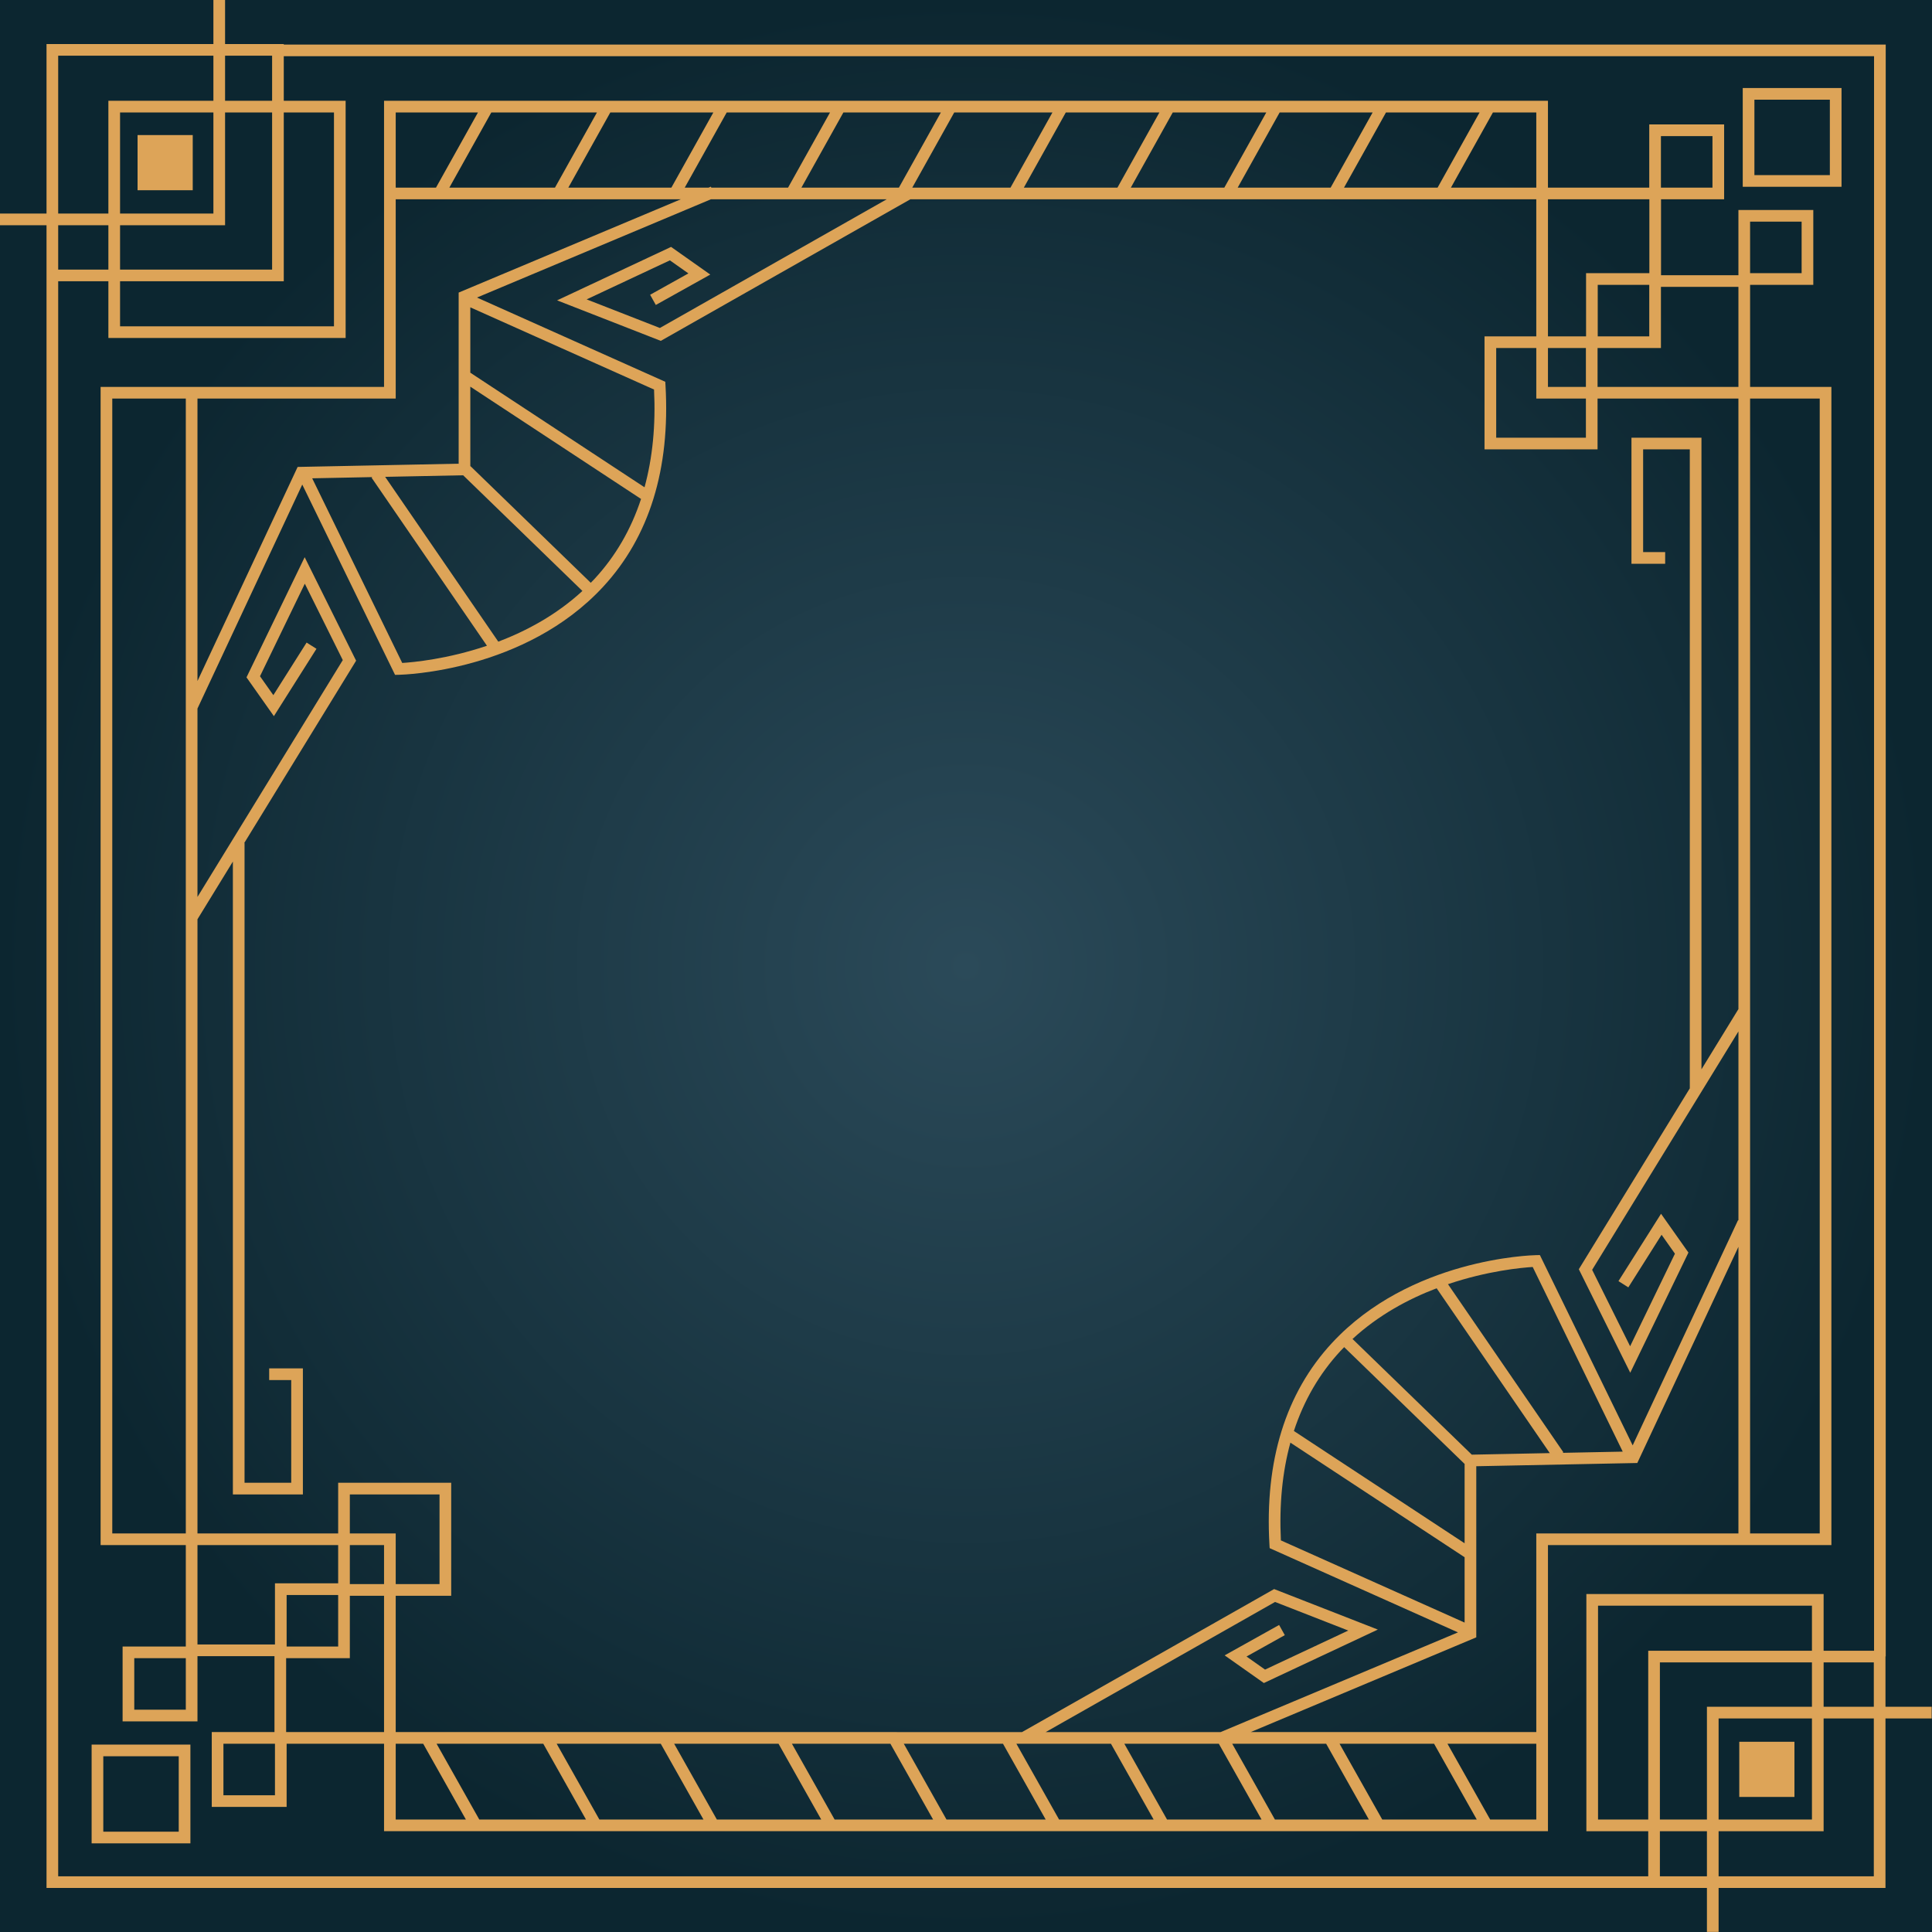 <?xml version="1.0" encoding="utf-8"?>
<!-- Generator: Adobe Illustrator 27.5.0, SVG Export Plug-In . SVG Version: 6.00 Build 0)  -->
<svg version="1.1" xmlns="http://www.w3.org/2000/svg" xmlns:xlink="http://www.w3.org/1999/xlink" x="0px" y="0px"
	 viewBox="0 0 500 500" style="enable-background:new 0 0 500 500;" xml:space="preserve">
<g id="BACKGROUND">
	<radialGradient id="SVGID_1_" cx="250" cy="250" r="250" gradientUnits="userSpaceOnUse">
		<stop  offset="0" style="stop-color:#2B4A59"/>
		<stop  offset="1" style="stop-color:#0C2630"/>
	</radialGradient>
	<rect style="fill:url(#SVGID_1_);" width="500" height="500"/>
</g>
<g id="OBJECTS">
	<g>
		<rect x="35.6" y="34.955" style="fill:#DDA458;" width="14.281" height="14.278"/>
		<rect x="450.121" y="450.768" style="fill:#DDA458;" width="14.281" height="14.278"/>
		<path style="fill:#DDA458;" d="M487.962,441.711v-13.049h0.061V11.528H73.441V11.4H58.248V-0.026h-3.02V11.4H12.039v43.871h-12.12
			v3.019h12.12V488.6h429.714v11.374h3.02V488.6h43.188V444.73h11.958v-3.019H487.962z M73.441,29.105h12.991v55.349H31.07V72.787
			h42.371V29.105z M58.248,14.419h12.173v11.667H58.248V14.419z M58.248,58.29V29.105h12.173v40.663H31.07V58.29H58.248z
			 M31.07,55.271V29.105h24.158v26.165H31.07z M15.059,14.419h40.169v11.667H28.05v29.184H15.059V14.419z M15.059,58.29H28.05
			v11.479H15.059V58.29z M426.56,470.895h-12.991v-55.349h55.362v11.667H426.56V470.895z M441.753,485.581H429.58v-11.667h12.173
			V485.581z M441.753,441.711v29.184H429.58v-40.663h39.351v11.479H441.753z M468.931,444.73v26.165h-24.158V444.73H468.931z
			 M484.942,485.581h-40.169v-11.667h27.178V444.73h12.991V485.581z M484.942,441.711h-12.991v-11.479h12.991V441.711z
			 M485.003,427.213h-13.052v-14.686H410.55v61.388h16.011v11.667H15.059V72.787H28.05v14.686h61.401V26.086H73.441V14.547h411.562
			V427.213z"/>
		<path style="fill:#DDA458;" d="M473.964,270.476v-40.952V100.129h-21.042V73.718h16.357V54.346h-19.377v16.881h-20.03V51.578
			h16.332V32.206h-19.377v16.353h-26.217V26.086H275.165h-50.329H99.391v74.043H26.037v129.395v40.952v129.395h22.049v26.248H31.729
			v19.372h19.377V428.61h19.927v19.648h-16.23v19.372H74.18v-16.353h25.211v22.636h125.445h50.329h125.446v-74.043h73.353V270.476z
			 M452.922,57.365h13.337v13.334h-13.337V57.365z M449.902,74.246v25.883h-36.454V90.071h16.399V74.246H449.902z M449.902,261.216
			l-0.028-0.017l-9.537,15.544V113.28H422.22V145.9h8.724v-3.019h-5.704v-26.582h12.079v165.365l-28.723,46.813l13.312,26.786
			l15.056-31.099l-7.088-10.04l-11.019,17.429l2.552,1.614l8.605-13.612l3.457,4.896l-11.598,23.956l-9.828-19.777l37.859-61.704
			v48.911l-0.108-0.051l-27.263,58.275l-24.015-49.253l-0.964,0.02c-1.324,0.028-32.65,0.91-52.872,22.766
			c-11.967,12.934-17.402,30.479-16.153,52.146l0.052,0.917l48.737,21.804l-61.427,25.799h-45.267l59.358-33.676l18.95,7.401
			l-21.542,10.103l-4.792-3.383l9.908-5.529l-1.473-2.636l-14.095,7.866l10.145,7.16l29.498-13.835l-26.839-10.483l-65.237,37.011
			H102.411v-35.273h14.36v-29.247H87.517v13.114H51.106v-158.95l9.163-14.934v163.789h18.118v-32.62h-8.724v3.019h5.704v26.582
			H63.288V218.193h-0.09l28.963-47.206L78.85,144.201L63.794,175.3l7.088,10.039l11.02-17.43l-2.553-1.613l-8.606,13.611
			l-3.456-4.895l11.598-23.955l9.828,19.776l-37.608,61.295v-48.754l27.121-57.971l24.014,49.252l0.965-0.02
			c1.324-0.027,32.649-0.909,52.872-22.765c11.967-12.934,17.402-30.478,16.154-52.147l-0.053-0.916l-48.738-21.804l60.54-25.426
			h45.497l-58.702,33.303l-18.95-7.402l21.542-10.102l4.793,3.382l-9.907,5.529l1.472,2.636l14.096-7.866l-10.146-7.16
			l-29.499,13.834l26.84,10.484l64.581-36.639h161.993v35.474h-13.396v29.247h29.254v-13.151h36.454V261.216z M379.039,419.924
			l-47.546-21.272c-0.453-9.255,0.381-17.695,2.46-25.297l45.086,29.656V419.924z M347.87,348.638l31.128,30.188l0.041-0.043v20.613
			l-44.182-29.06c2.582-7.878,6.586-14.792,12.023-20.673C347.205,349.312,347.539,348.978,347.87,348.638z M380.9,376.465
			l-30.87-29.938c6.733-6.208,14.492-10.353,21.77-13.123l29.28,42.656L380.9,376.465z M374.735,332.345
			c10.263-3.472,19.089-4.277,21.927-4.452l23.299,47.787l-15.582,0.313l0.216-0.148L374.735,332.345z M371.136,451.278
			l11.052,19.617h-24.463l-11.053-19.617H371.136z M343.207,451.278l11.053,19.617h-24.311l-11.053-19.617H343.207z M315.43,451.278
			l11.053,19.617h-24.455l-11.053-19.617H315.43z M259.573,451.278l11.052,19.617h-25.673L233.9,451.278H259.573z M140.6,451.278
			l11.053,19.617H124.04l-11.053-19.617H140.6z M144.067,451.278h26.937l11.053,19.617H155.12L144.067,451.278z M174.47,451.278
			h27.01l11.053,19.617h-27.01L174.47,451.278z M90.537,409.766v-9.895h8.854v10.095h-8.854V409.766z M90.537,396.852v-10.095
			h23.214v23.209h-11.34v-13.114H90.537z M121.718,79.541l47.547,21.271c0.453,9.255-0.381,17.696-2.46,25.299l-45.087-29.656
			V79.541z M152.888,150.827l-31.127-30.188l-0.042,0.044v-20.614l44.182,29.06c-2.582,7.878-6.586,14.792-12.023,20.673
			C153.553,150.153,153.218,150.487,152.888,150.827z M119.859,123.001l30.869,29.938c-6.733,6.208-14.492,10.353-21.77,13.123
			l-29.28-42.655L119.859,123.001z M126.022,167.119c-10.263,3.472-19.088,4.277-21.926,4.452l-23.299-47.786l15.58-0.313
			l-0.215,0.148L126.022,167.119z M183.979,48.305l-0.606,0.255h-6.164l10.861-19.454h26.74l-10.861,19.454h-19.863L183.979,48.305z
			 M116.291,48.559l10.86-19.454h27.336l-10.861,19.454H116.291z M157.946,29.105h26.667l-10.861,19.454h-26.667L157.946,29.105z
			 M347.834,48.559l10.861-19.454h24.214l-10.86,19.454H347.834z M344.376,48.559h-24.064l10.861-19.454h24.064L344.376,48.559z
			 M316.854,48.559h-24.206l10.86-19.454h24.207L316.854,48.559z M289.19,48.559h-24.223l10.86-19.454h24.223L289.19,48.559z
			 M261.509,48.559h-25.415l10.861-19.454h25.415L261.509,48.559z M410.429,100.129h-9.818V90.071h9.818V100.129z M410.429,103.148
			v10.132h-23.214V90.071h10.376v13.077H410.429z M413.491,87.052V73.718h13.337v13.334H413.491z M429.848,35.225h13.337v13.334
			h-13.313h-0.025V35.225z M426.828,51.578h0.025v19.121h-16.381v16.353h-9.86V51.578H426.828z M397.591,48.559h-22.084
			l10.86-19.454h11.224V48.559z M243.497,29.105l-10.861,19.454h-25.23l10.861-19.454h6.569H243.497z M123.694,29.105l-10.86,19.454
			h-10.423V29.105H123.694z M102.411,103.148v-51.57h73.774l-57.486,24.142v44.284l-41.672,0.838l-25.921,55.406v-73.099H102.411z
			 M29.057,396.852V270.476v-40.952V103.148h19.029v293.704H29.057z M48.086,442.472H34.749v-13.334h13.337V442.472z
			 M51.106,425.591v-25.72h36.411v9.895H71.16v15.826H51.106z M87.517,412.985v13.134H74.18v-13.334h13.337V412.985z M71.16,464.612
			H57.823v-13.334h13.21h0.127V464.612z M74.18,448.259h-0.127v-19.121h16.484v-16.153h8.854v35.273H74.18z M102.411,451.278h7.11
			l11.053,19.617h-18.163V451.278z M216,470.895l-11.053-19.617h25.486l11.053,19.617h-16.65H216z M274.091,470.895l-11.052-19.617
			h24.471l11.053,19.617h-23.398H274.091z M385.654,470.895l-11.052-19.617h22.989v19.617H385.654z M397.591,396.852v51.407h-73.904
			l58.372-24.515V379.46l41.672-0.837l26.172-55.942v74.172H397.591z M470.944,396.852h-18.022V103.148h18.022v126.376v40.952
			V396.852z"/>
		<path style="fill:#DDA458;" d="M476.585,22.78H451.02v25.559h25.565V22.78z M473.565,45.32H454.04V25.799h19.525V45.32z"/>
		<path style="fill:#DDA458;" d="M23.712,477.058h25.565v-25.56H23.712V477.058z M26.732,454.517h19.525v19.522H26.732V454.517z"/>
	</g>
</g>
</svg>
